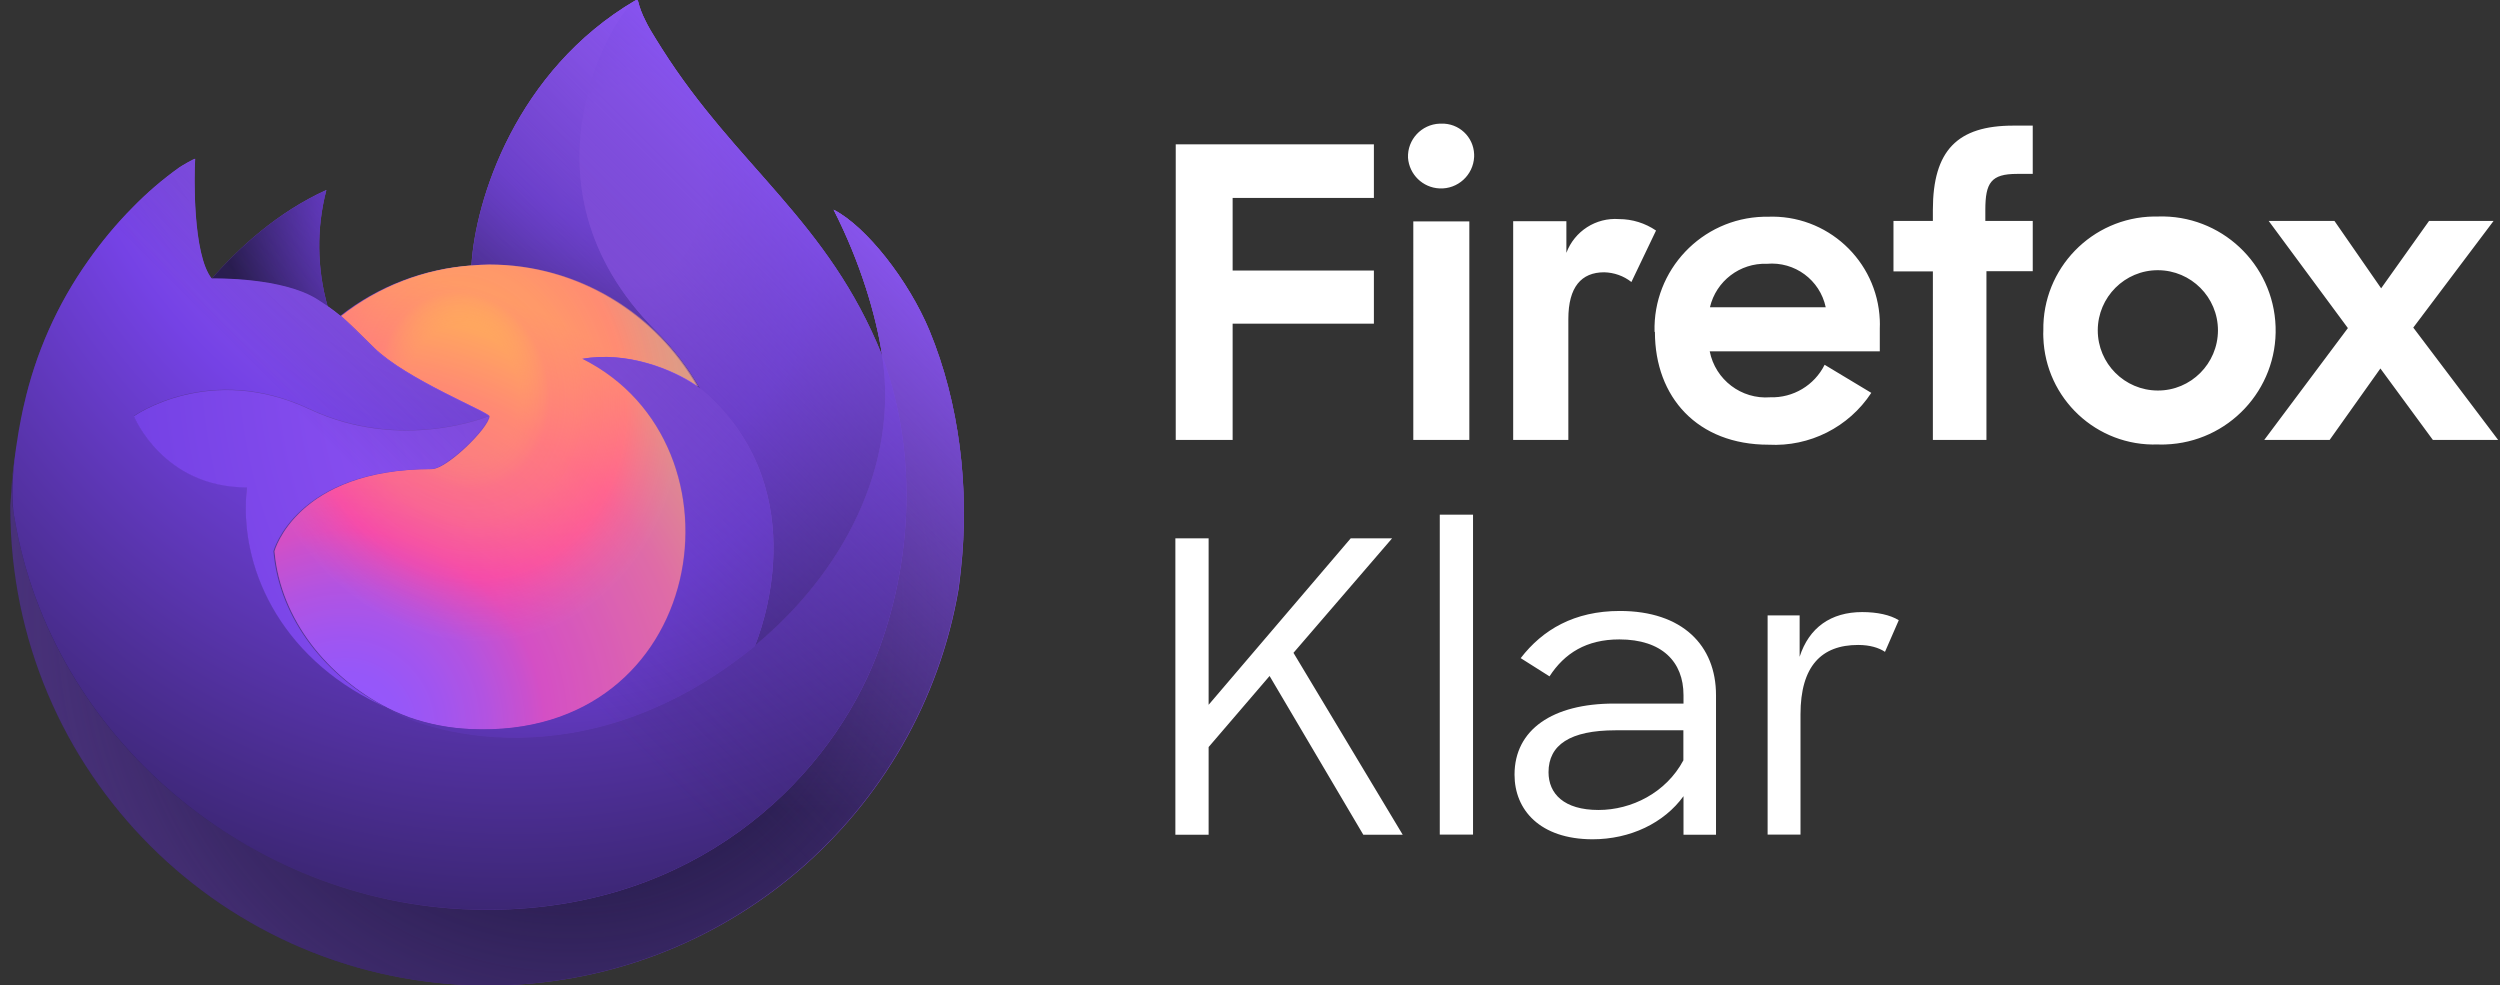 <svg xmlns="http://www.w3.org/2000/svg" width="203" height="80" viewBox="0 0 203 80"><rect x="0" y="0" width="203" height="80" fill="#333333" stroke="none"/><path fill="#fff" d="M95.47 11.72h16.09v4.35h-11.47v5.9h11.47v4.31h-11.47v9.44h-4.62v-24zm21.56-1.68c1.42-.05 2.62 1.06 2.67 2.49v.21c-.07 1.48-1.33 2.63-2.81 2.56-1.36-.06-2.46-1.13-2.56-2.49-.06-1.47 1.09-2.71 2.57-2.77h.13m-2.27 7.94h4.55v17.74h-4.55V17.98zm17.71 4.92c-.63-.5-1.41-.77-2.21-.79-1.85 0-2.91 1.19-2.91 3.79v9.82h-4.48V17.96h4.32v2.57c.66-1.76 2.4-2.88 4.28-2.74 1.07 0 2.12.33 3 .93l-2 4.18zm1.88 4.05c-.14-5.02 3.82-9.21 8.85-9.35h.31c4.83-.21 8.92 3.54 9.13 8.38.01.23.01.46 0 .68v1.87h-13.81c.46 2.31 2.57 3.91 4.91 3.73 1.86.06 3.59-.97 4.42-2.64l3.79 2.28c-1.83 2.79-5.01 4.39-8.34 4.21-5.77 0-9.23-3.85-9.23-9.16m4.51-2h9.36c-.47-2.22-2.52-3.73-4.78-3.53-2.18-.08-4.12 1.4-4.62 3.52m14.9-7h3.2v-.89c0-4.84 2-6.85 6.53-6.85h1.58v3.92h-1.28c-2.11 0-2.57.72-2.57 2.93v.89h3.85v4.08h-3.76v13.7h-4.35V22.04h-3.2v-4.1zm12.17 8.89c-.08-5.03 3.94-9.17 8.97-9.25h.33c5.11-.17 9.39 3.84 9.56 8.95.17 5.11-3.84 9.39-8.95 9.56-.2.01-.41.01-.61 0-4.97.17-9.13-3.72-9.3-8.69-.01-.19-.01-.38 0-.57m14.18 0c0-2.7-2.18-4.88-4.87-4.89s-4.88 2.18-4.89 4.87v.01c0 2.7 2.18 4.88 4.87 4.89s4.88-2.18 4.89-4.88m10.55-.19-6.43-8.7h5.34l3.79 5.47 3.89-5.47h5.24l-6.52 8.66 6.89 9.12h-5.3l-4.26-5.8-4.12 5.8h-5.31l6.79-9.08z"/><path fill="#fff" d="m103.09 54.89-4.95 5.77v7.12h-2.7V43.71h2.7v13.52l11.54-13.52h3.36l-8.01 9.3 8.87 14.77h-3.2l-7.61-12.89zm13.82-13.1h2.7v25.98h-2.7V41.79zm6.07 21.11c0-3.66 3.1-5.77 8.08-5.77h5.64v-.69c0-2.7-1.75-4.52-5.21-4.52-2.67 0-4.45 1.12-5.67 3l-2.34-1.48c1.78-2.31 4.35-3.83 8.05-3.83 5.08 0 7.81 2.8 7.81 6.83v11.34h-2.64v-3.13c-1.58 2.18-4.32 3.5-7.39 3.5-4.26-.01-6.33-2.38-6.33-5.25zm13.71-1.16V59.3h-5.51c-3.69 0-5.44 1.19-5.44 3.4 0 1.75 1.25 3.07 4.06 3.07 2.67 0 5.48-1.39 6.89-4.03zm6.83-11.77h2.61v3.36c.76-2.37 2.54-3.63 5.08-3.63 1.22 0 2.27.23 2.97.66l-1.12 2.57c-.49-.33-1.22-.56-2.18-.56-2.97 0-4.68 1.71-4.68 5.64v9.76h-2.67v-17.8z"/><linearGradient id="a" x1="74.368" x2="7.3" y1="738.566" y2="780.813" gradientTransform="translate(0 -718)" gradientUnits="userSpaceOnUse"><stop offset="0" stop-color="#9658f9"/><stop offset=".13" stop-color="#9356f4"/><stop offset=".29" stop-color="#8951e5"/><stop offset=".46" stop-color="#7a49cd"/><stop offset=".64" stop-color="#643dab"/><stop offset=".82" stop-color="#492e81"/><stop offset="1" stop-color="#291d4f"/></linearGradient><path fill="url(#a)" d="M75.47 26.84c-1.69-4.05-5.1-8.43-7.78-9.81 2.18 4.27 3.44 8.56 3.93 11.76v.06C67.24 17.93 59.8 13.53 53.73 3.94c-.31-.49-.61-.97-.92-1.49-.17-.29-.3-.55-.42-.8-.25-.49-.45-1-.58-1.53 0-.03-.01-.05-.02-.07-.02-.02-.04-.03-.06-.03-.02-.01-.05-.01-.07 0l-.02.01c-.01 0-.02.01-.03.01l.01-.02c-9.74 5.7-13.04 16.25-13.34 21.53-3.89.27-7.61 1.7-10.67 4.11-.32-.27-.66-.52-1-.76-.88-3.09-.92-6.36-.11-9.47-3.98 1.81-7.08 4.68-9.33 7.21h.01c-1.54-1.95-1.43-8.37-1.34-9.71-.02-.08-1.15.59-1.29.69-1.36.97-2.62 2.05-3.79 3.25-1.33 1.34-2.54 2.8-3.62 4.34-2.5 3.53-4.27 7.52-5.21 11.74-.02.08-.03.17-.05.26-.07.34-.34 2.05-.38 2.42v.08c-.34 1.76-.55 3.55-.63 5.35v.2c0 21.41 17.35 38.76 38.76 38.76 19.17 0 35.09-13.92 38.21-32.2.07-.49.12-.99.18-1.49.74-6.66-.13-13.65-2.55-19.49zM30.79 57.18c.18.09.35.18.54.26l.03.02c-.19-.09-.38-.19-.57-.28zm40.84-28.31v-.04.04z"/><radialGradient id="b" cx="-650.35" cy="-14.073" r="1.333" gradientTransform="matrix(-23.53 55.869 -59 -24.849 -16068.376 35997.738)" gradientUnits="userSpaceOnUse"><stop offset="0" stop-color="#9658f9"/><stop offset=".65" stop-color="#291d4f"/></radialGradient><path fill="url(#b)" d="M75.47 26.84c-1.69-4.05-5.1-8.43-7.78-9.81 2.18 4.27 3.44 8.56 3.93 11.76v.08c3.66 9.91 1.66 20-1.21 26.16-4.44 9.53-15.2 19.3-32.02 18.83-18.18-.52-34.2-14.01-37.19-31.69-.55-2.79 0-4.2.27-6.46-.33 1.74-.46 2.25-.63 5.35v.2c0 21.41 17.35 38.76 38.76 38.76 19.17 0 35.09-13.92 38.21-32.2.07-.5.12-.99.18-1.49.77-6.66-.1-13.65-2.52-19.49z"/><radialGradient id="c" cx="-645.949" cy="12.062" r="1.333" gradientTransform="translate(39160.391 -680.769) scale(60.553)" gradientUnits="userSpaceOnUse"><stop offset=".25" stop-color="#ab71ff" stop-opacity="0"/><stop offset=".42" stop-color="#9462e0" stop-opacity=".18"/><stop offset=".73" stop-color="#573b8d" stop-opacity=".65"/><stop offset=".94" stop-color="#291d4f"/></radialGradient><path fill="url(#c)" d="M75.47 26.84c-1.69-4.05-5.1-8.43-7.78-9.81 2.18 4.27 3.44 8.56 3.93 11.76v.08c3.66 9.91 1.66 20-1.21 26.16-4.44 9.53-15.2 19.3-32.02 18.83-18.18-.52-34.2-14.01-37.19-31.69-.55-2.79 0-4.2.27-6.46-.33 1.74-.46 2.25-.63 5.35v.2c0 21.41 17.35 38.76 38.76 38.76 19.17 0 35.09-13.92 38.21-32.2.07-.5.12-.99.18-1.49.77-6.66-.1-13.65-2.52-19.49z"/><radialGradient id="d" cx="-641.657" cy="16.393" r="1.333" gradientTransform="translate(28143.56 -719.26) scale(43.774)" gradientUnits="userSpaceOnUse"><stop offset=".18" stop-color="#9658f9"/><stop offset=".33" stop-color="#7e48ea"/><stop offset=".37" stop-color="#7542e5"/><stop offset=".41" stop-color="#6a3dd0"/><stop offset=".48" stop-color="#5332a2"/><stop offset=".56" stop-color="#41297e"/><stop offset=".63" stop-color="#342264"/><stop offset=".69" stop-color="#2c1e54"/><stop offset=".74" stop-color="#291d4f"/></radialGradient><path fill="url(#d)" d="m56.64 31.4.24.18c-.97-1.73-2.18-3.31-3.6-4.7C41.23 14.83 50.12.75 51.62.04l.01-.02c-9.74 5.7-13.04 16.25-13.34 21.53.45-.03.9-.07 1.36-.07 7.27 0 13.6 3.99 16.99 9.92z"/><radialGradient id="e" cx="-633.964" cy="25.394" r="1.333" gradientTransform="translate(18323.092 -673.614) scale(28.858)" gradientUnits="userSpaceOnUse"><stop offset=".07" stop-color="#9358fc"/><stop offset=".13" stop-color="#9857f8"/><stop offset=".21" stop-color="#a755eb"/><stop offset=".3" stop-color="#bf52d7"/><stop offset=".39" stop-color="#e14eba"/><stop offset=".42" stop-color="#ef4caf"/><stop offset=".74" stop-color="#ff7583"/><stop offset=".97" stop-color="#ffb753"/></radialGradient><path fill="url(#e)" d="M39.76 33.8c-.06.96-3.47 4.29-4.66 4.29-11.02 0-12.81 6.67-12.81 6.67.49 5.62 4.4 10.24 9.13 12.69.22.11.43.21.65.31.38.17.76.32 1.14.47 1.62.57 3.32.9 5.04.97 19.32.91 23.06-23.1 9.12-30.07 3.57-.62 7.28.82 9.35 2.27-3.39-5.92-9.72-9.92-16.98-9.92-.46 0-.92.04-1.36.07-3.89.27-7.61 1.7-10.67 4.11.59.5 1.26 1.17 2.66 2.55 2.62 2.59 9.37 5.27 9.39 5.59z"/><radialGradient id="f" cx="-626.047" cy="48.158" r="1.333" gradientTransform="matrix(14.84 -3.672 4.313 17.433 9120.488 -3106.616)" gradientUnits="userSpaceOnUse"><stop offset=".22" stop-color="#ffb653" stop-opacity=".3"/><stop offset=".34" stop-color="#ff807a" stop-opacity=".5"/><stop offset=".44" stop-color="#ff7781" stop-opacity=".48"/><stop offset=".57" stop-color="#ff5c94" stop-opacity=".43"/><stop offset=".64" stop-color="#ff4aa2" stop-opacity=".4"/><stop offset=".86" stop-color="#9658f9" stop-opacity=".3"/></radialGradient><path fill="url(#f)" d="M39.76 33.8c-.06.96-3.47 4.29-4.66 4.29-11.02 0-12.81 6.67-12.81 6.67.49 5.62 4.4 10.24 9.13 12.69.22.11.43.21.65.31.38.17.76.32 1.14.47 1.62.57 3.32.9 5.04.97 19.32.91 23.06-23.1 9.12-30.07 3.57-.62 7.28.82 9.35 2.27-3.39-5.92-9.72-9.92-16.98-9.92-.46 0-.92.04-1.36.07-3.89.27-7.61 1.7-10.67 4.11.59.5 1.26 1.17 2.66 2.55 2.62 2.59 9.37 5.27 9.39 5.59z"/><radialGradient id="g" cx="-624.753" cy="34.774" r="1.333" gradientTransform="translate(13004.98 -707.997) scale(20.744)" gradientUnits="userSpaceOnUse"><stop offset=".03" stop-color="#9658f9"/><stop offset=".62" stop-color="#7542e5"/><stop offset=".72" stop-color="#6339c2"/><stop offset=".93" stop-color="#37246b"/><stop offset="1" stop-color="#291d4f"/></radialGradient><path fill="url(#g)" d="M25.81 24.37c.31.2.57.37.8.53-.88-3.09-.92-6.36-.11-9.47-3.98 1.81-7.08 4.68-9.33 7.21.19 0 5.82-.11 8.64 1.73z"/><radialGradient id="h" cx="-650.582" cy="-12.16" r="1.333" gradientTransform="matrix(-18.932 82.928 -65.091 -14.86 -13058.849 53750.367)" gradientUnits="userSpaceOnUse"><stop offset=".2" stop-color="#ab71ff"/><stop offset=".29" stop-color="#a46bfc"/><stop offset=".41" stop-color="#9059f2"/><stop offset=".54" stop-color="#7542e5"/><stop offset=".64" stop-color="#6239bf"/><stop offset=".94" stop-color="#291d4f"/></radialGradient><path fill="url(#h)" d="M1.2 42.17c2.99 17.67 19.01 31.17 37.2 31.68 16.83.48 27.59-9.29 32.02-18.83 2.87-6.16 4.86-16.24 1.21-26.16v-.08.06C73 37.82 68.44 46.51 61.3 52.39l-.02.05c-13.91 11.33-27.22 6.83-29.92 4.99-.18-.09-.37-.18-.56-.28-8.11-3.88-11.46-11.27-10.74-17.6-6.85 0-9.18-5.78-9.18-5.78s6.15-4.38 14.25-.57c7.51 3.53 14.55.57 14.55.57-.01-.32-6.76-3-9.39-5.59-1.41-1.38-2.07-2.05-2.66-2.55-.32-.27-.66-.52-1-.76-.23-.16-.49-.33-.8-.53-2.83-1.84-8.45-1.74-8.63-1.73h-.01c-1.54-1.95-1.43-8.37-1.34-9.71-.02-.08-1.15.59-1.29.69-1.36.97-2.62 2.05-3.79 3.25-1.33 1.34-2.54 2.8-3.62 4.34-2.5 3.53-4.27 7.52-5.21 11.74-.05.11-1.42 6.13-.74 9.25z"/><radialGradient id="i" cx="-644.843" cy="-13.873" r="1.333" gradientTransform="matrix(6.805 64.467 -42.375 4.473 3852.061 41647.512)" gradientUnits="userSpaceOnUse"><stop offset=".09" stop-color="#9658f9"/><stop offset=".14" stop-color="#8c51f3"/><stop offset=".26" stop-color="#7542e5"/><stop offset=".29" stop-color="#6e3ed6"/><stop offset=".4" stop-color="#5533a6"/><stop offset=".5" stop-color="#422980"/><stop offset=".59" stop-color="#342365"/><stop offset=".67" stop-color="#2c1e55"/><stop offset=".74" stop-color="#291d4f"/></radialGradient><path fill="url(#i)" d="M53.28 26.88c1.41 1.39 2.62 2.97 3.6 4.7.21.16.41.32.58.47 8.79 8.1 4.18 19.55 3.84 20.37 7.14-5.89 11.71-14.58 10.33-23.55-4.38-10.94-11.81-15.34-17.88-24.93-.31-.49-.61-.97-.92-1.49-.17-.29-.31-.55-.43-.8-.25-.49-.45-1-.58-1.53 0-.03-.01-.05-.02-.07-.02-.02-.04-.03-.06-.03-.02-.01-.05-.01-.07 0l-.02.01c-.01 0-.02.01-.03.01-1.5.71-10.39 14.79 1.66 26.84z"/><radialGradient id="j" cx="-644.895" cy="13.103" r="1.333" gradientTransform="translate(35673.16 -700.314) scale(55.247)" gradientUnits="userSpaceOnUse"><stop offset="0" stop-color="#9658f9"/><stop offset=".12" stop-color="#9155f6"/><stop offset=".25" stop-color="#834cee"/><stop offset=".34" stop-color="#7542e5"/><stop offset=".78" stop-color="#291d4f"/></radialGradient><path fill="url(#j)" d="M57.46 32.05c-.17-.15-.37-.31-.58-.47l-.24-.18c-2.07-1.45-5.77-2.89-9.35-2.27 13.94 6.97 10.2 30.97-9.12 30.07-1.72-.07-3.42-.4-5.04-.97-.38-.14-.76-.3-1.14-.47-.22-.1-.44-.2-.65-.31l.03.02c2.7 1.84 16.01 6.33 29.92-4.99l.02-.05c.33-.83 4.93-12.28-3.85-20.38z"/><radialGradient id="k" cx="-645.837" cy="12.014" r="1.333" gradientTransform="translate(39035.883 -697.085) scale(60.343)" gradientUnits="userSpaceOnUse"><stop offset=".19" stop-color="#9658f9"/><stop offset=".49" stop-color="#834bed"/><stop offset=".66" stop-color="#7542e5"/><stop offset=".7" stop-color="#6b3dd2"/><stop offset=".79" stop-color="#52319f"/><stop offset=".91" stop-color="#291d4f"/></radialGradient><path fill="url(#k)" d="M22.2 44.76s1.79-6.67 12.81-6.67c1.19 0 4.6-3.32 4.66-4.29 0 0-7.05 2.96-14.55-.57-8.1-3.81-14.25.57-14.25.57s2.34 5.78 9.18 5.78c-.72 6.34 2.63 13.72 10.74 17.6.18.09.35.18.54.26-4.73-2.44-8.64-7.07-9.13-12.68z"/><linearGradient id="l" x1="69.584" x2="14.836" y1="730.089" y2="784.837" gradientTransform="translate(0 -718)" gradientUnits="userSpaceOnUse"><stop offset="0" stop-color="#9059ff" stop-opacity=".9"/><stop offset=".61" stop-color="#291d4f" stop-opacity="0"/></linearGradient><path fill="url(#l)" d="M75.47 26.84c-1.69-4.05-5.1-8.43-7.78-9.81 2.18 4.27 3.44 8.56 3.93 11.76v.06C67.24 17.93 59.8 13.53 53.73 3.94c-.31-.49-.61-.97-.92-1.49-.17-.29-.3-.55-.42-.8-.25-.49-.45-1-.58-1.53 0-.03-.01-.05-.02-.07-.02-.02-.04-.03-.06-.03-.02-.01-.05-.01-.07 0l-.02.01c-.01 0-.02.01-.03.01l.01-.02c-9.74 5.7-13.04 16.25-13.34 21.53.45-.03.9-.07 1.36-.07 7.27 0 13.6 4 16.98 9.92-2.07-1.45-5.77-2.89-9.35-2.27 13.94 6.97 10.2 30.97-9.12 30.07-1.72-.07-3.42-.4-5.04-.97-.38-.14-.76-.3-1.14-.47-.22-.1-.44-.2-.65-.31l.03.02c-.18-.09-.37-.18-.56-.28.18.09.35.18.54.26-4.73-2.45-8.65-7.07-9.13-12.68 0 0 1.79-6.67 12.81-6.67 1.19 0 4.6-3.32 4.66-4.29-.01-.32-6.76-3-9.39-5.59-1.41-1.38-2.07-2.05-2.66-2.55-.32-.27-.66-.52-1-.76-.88-3.09-.92-6.36-.11-9.47-3.98 1.81-7.08 4.68-9.33 7.21-1.54-1.95-1.43-8.37-1.34-9.71-.02-.08-1.15.59-1.29.69-1.36.97-2.62 2.05-3.79 3.25-1.33 1.34-2.54 2.8-3.62 4.34-2.5 3.53-4.27 7.52-5.21 11.74-.02.08-.03.17-.05.26-.07.34-.4 2.07-.45 2.44-.3 1.79-.49 3.6-.57 5.41v.2c0 21.41 17.35 38.76 38.76 38.76 19.17 0 35.09-13.92 38.21-32.2.07-.49.12-.99.18-1.49.75-6.67-.12-13.66-2.54-19.5zm-3.84 1.99v.04-.04z"/></svg>
